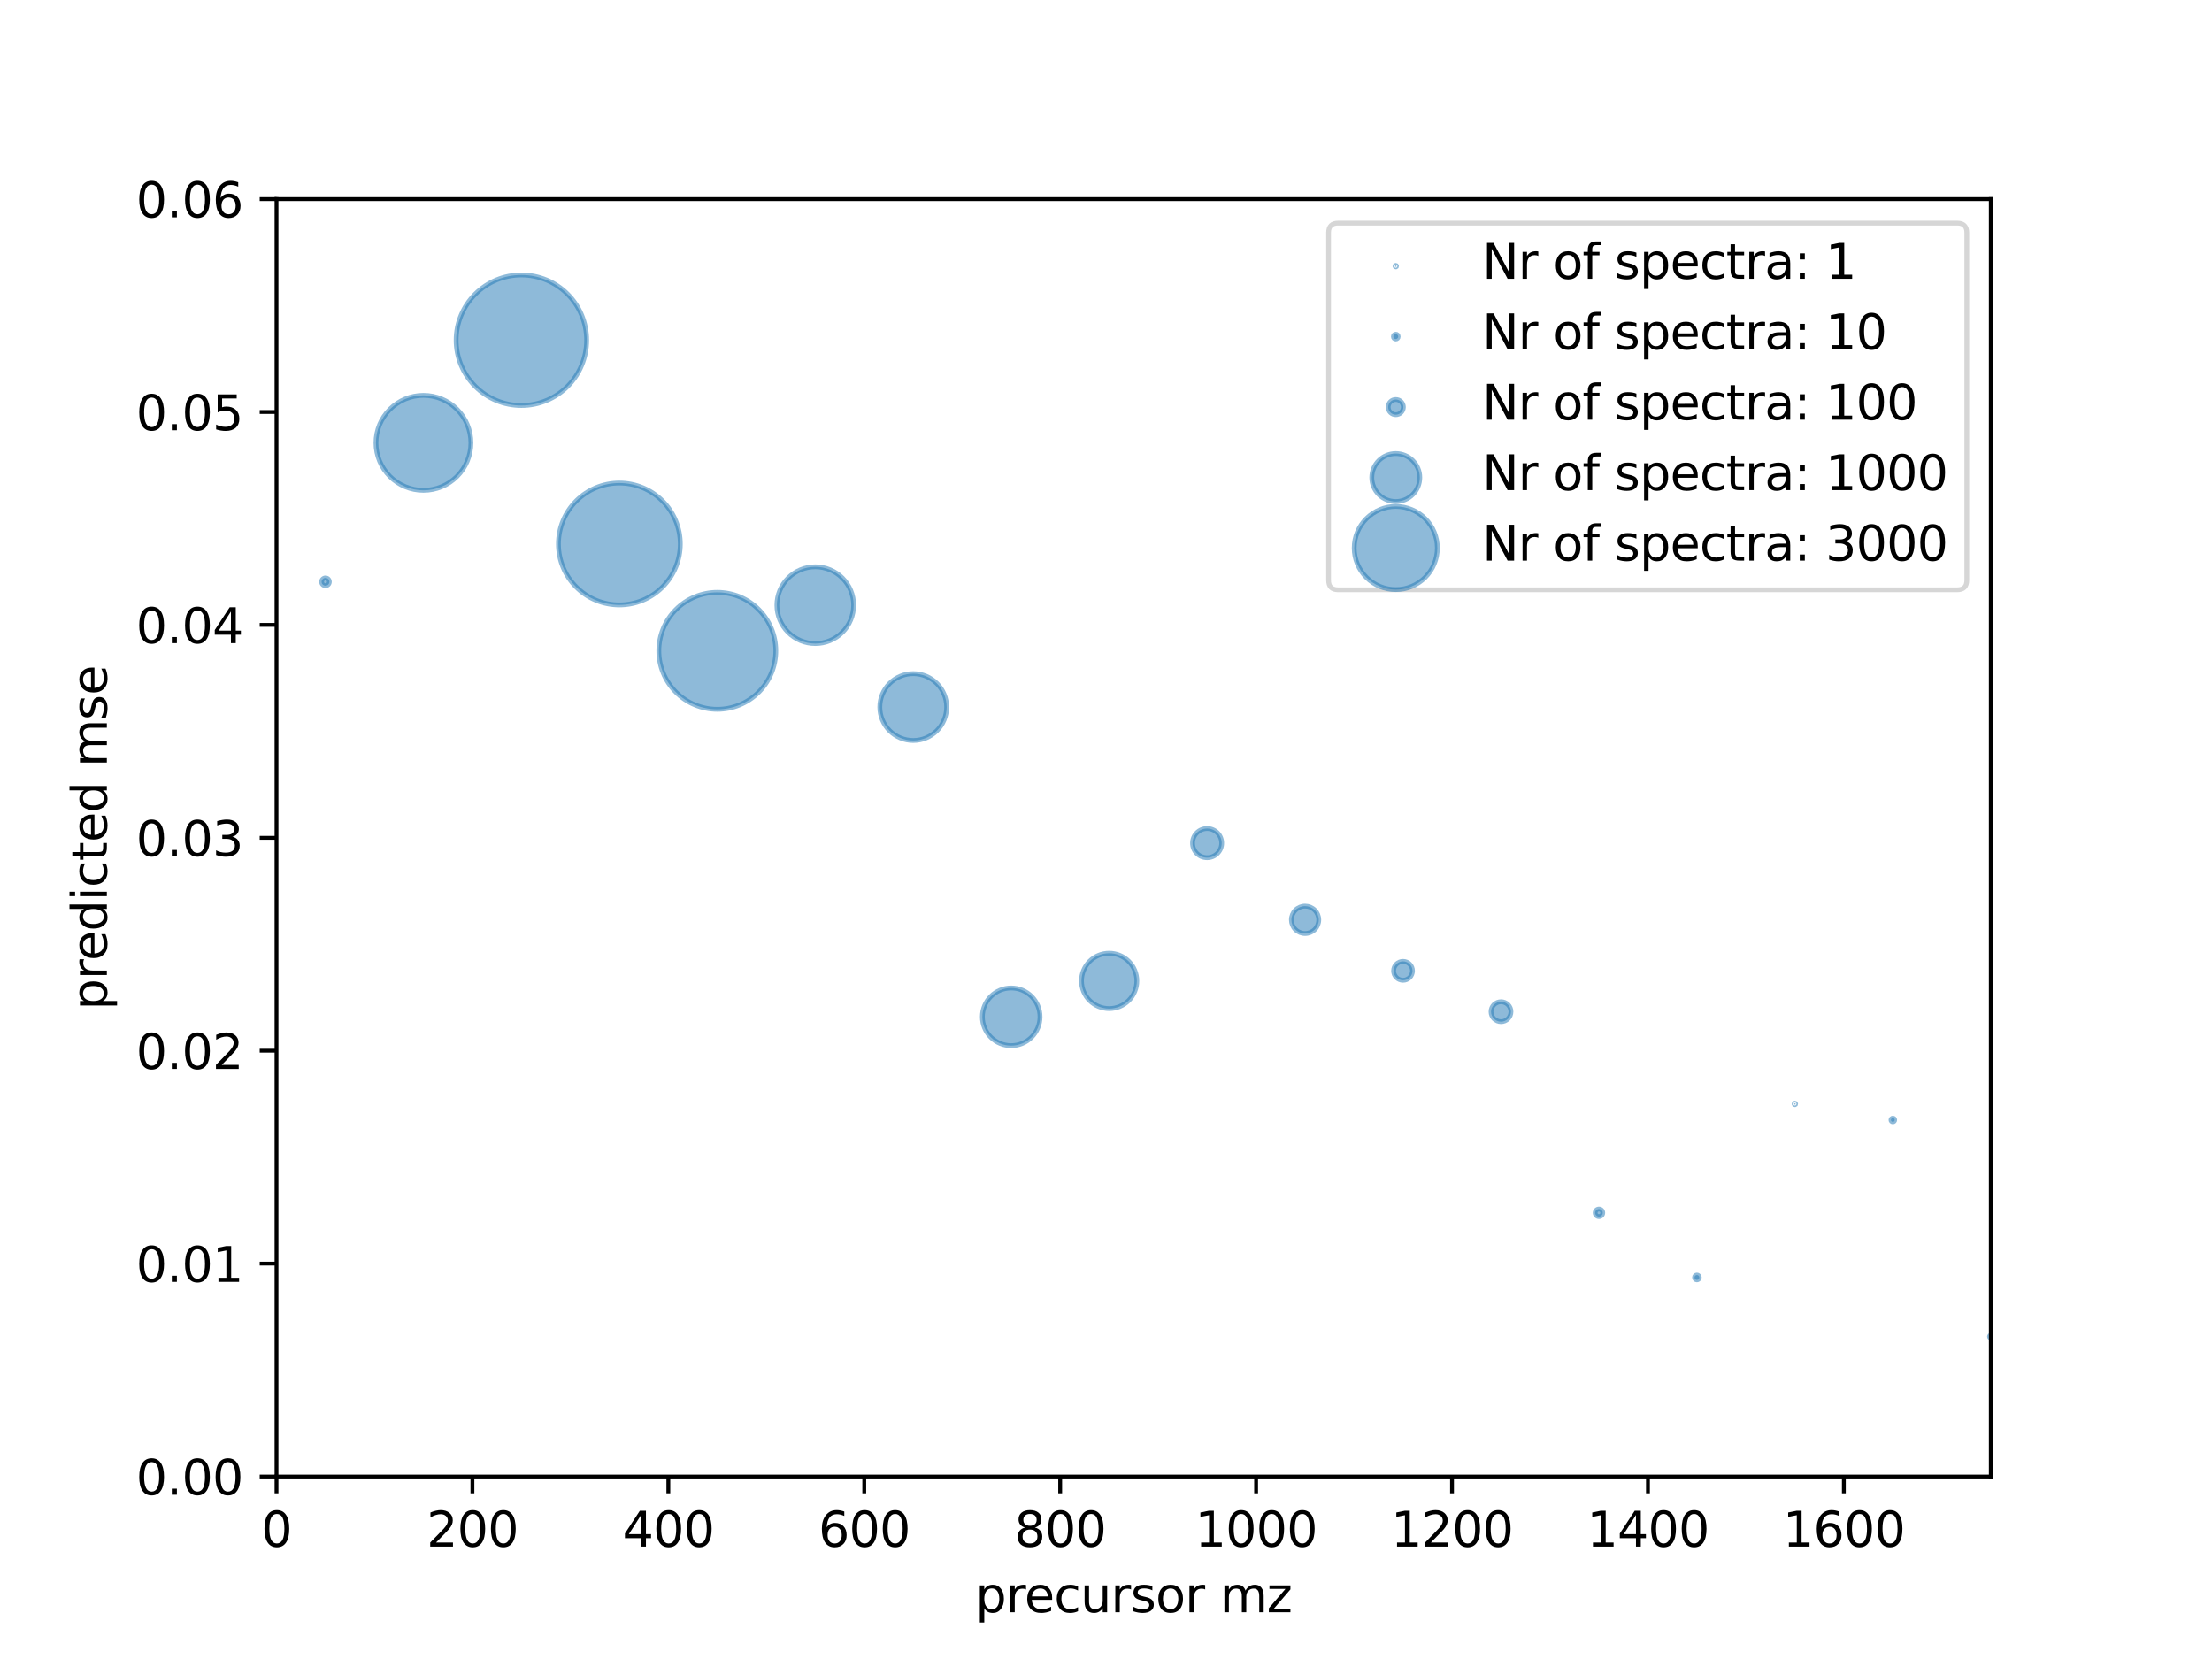<?xml version="1.0" encoding="utf-8" standalone="no"?>
<!DOCTYPE svg PUBLIC "-//W3C//DTD SVG 1.1//EN"
  "http://www.w3.org/Graphics/SVG/1.1/DTD/svg11.dtd">
<svg xmlns:xlink="http://www.w3.org/1999/xlink" width="460.8pt" height="345.6pt" viewBox="0 0 460.8 345.6" xmlns="http://www.w3.org/2000/svg" version="1.1">
 <defs>
  <style type="text/css">*{stroke-linejoin: round; stroke-linecap: butt}</style>
 </defs>
 <g id="figure_1">
  <g id="patch_1">
   <path d="M 0 345.6 
L 460.8 345.6 
L 460.8 0 
L 0 0 
z
" style="fill: #ffffff"/>
  </g>
  <g id="axes_1">
   <g id="patch_2">
    <path d="M 57.6 307.584 
L 414.72 307.584 
L 414.72 41.472 
L 57.6 41.472 
z
" style="fill: #ffffff"/>
   </g>
   <g id="PathCollection_1">
    <path d="M 67.803 122.006 
C 68.017 122.006 68.222 121.921 68.374 121.77 
C 68.525 121.619 68.61 121.413 68.61 121.2 
C 68.61 120.986 68.525 120.781 68.374 120.63 
C 68.222 120.478 68.017 120.393 67.803 120.393 
C 67.59 120.393 67.385 120.478 67.233 120.63 
C 67.082 120.781 66.997 120.986 66.997 121.2 
C 66.997 121.413 67.082 121.619 67.233 121.77 
C 67.385 121.921 67.59 122.006 67.803 122.006 
z
" clip-path="url(#p79772f459a)" style="fill: #1f77b4; fill-opacity: 0.5; stroke: #1f77b4; stroke-opacity: 0.5"/>
    <path d="M 88.21 102.143 
C 90.834 102.143 93.35 101.101 95.205 99.246 
C 97.06 97.391 98.102 94.875 98.102 92.251 
C 98.102 89.628 97.06 87.112 95.205 85.257 
C 93.35 83.402 90.834 82.359 88.21 82.359 
C 85.587 82.359 83.071 83.402 81.216 85.257 
C 79.361 87.112 78.318 89.628 78.318 92.251 
C 78.318 94.875 79.361 97.391 81.216 99.246 
C 83.071 101.101 85.587 102.143 88.21 102.143 
z
" clip-path="url(#p79772f459a)" style="fill: #1f77b4; fill-opacity: 0.5; stroke: #1f77b4; stroke-opacity: 0.5"/>
    <path d="M 108.617 84.469 
C 112.223 84.469 115.681 83.037 118.231 80.487 
C 120.781 77.937 122.213 74.479 122.213 70.873 
C 122.213 67.268 120.781 63.809 118.231 61.259 
C 115.681 58.71 112.223 57.277 108.617 57.277 
C 105.011 57.277 101.553 58.71 99.003 61.259 
C 96.454 63.809 95.021 67.268 95.021 70.873 
C 95.021 74.479 96.454 77.937 99.003 80.487 
C 101.553 83.037 105.011 84.469 108.617 84.469 
z
" clip-path="url(#p79772f459a)" style="fill: #1f77b4; fill-opacity: 0.5; stroke: #1f77b4; stroke-opacity: 0.5"/>
    <path d="M 129.024 126.014 
C 132.391 126.014 135.62 124.677 138 122.296 
C 140.381 119.916 141.718 116.686 141.718 113.32 
C 141.718 109.953 140.381 106.724 138 104.343 
C 135.62 101.963 132.391 100.625 129.024 100.625 
C 125.657 100.625 122.428 101.963 120.048 104.343 
C 117.667 106.724 116.33 109.953 116.33 113.32 
C 116.33 116.686 117.667 119.916 120.048 122.296 
C 122.428 124.677 125.657 126.014 129.024 126.014 
z
" clip-path="url(#p79772f459a)" style="fill: #1f77b4; fill-opacity: 0.5; stroke: #1f77b4; stroke-opacity: 0.5"/>
    <path d="M 149.431 147.764 
C 152.662 147.764 155.761 146.48 158.046 144.195 
C 160.331 141.91 161.615 138.811 161.615 135.58 
C 161.615 132.349 160.331 129.249 158.046 126.965 
C 155.761 124.68 152.662 123.396 149.431 123.396 
C 146.2 123.396 143.1 124.68 140.815 126.965 
C 138.531 129.249 137.247 132.349 137.247 135.58 
C 137.247 138.811 138.531 141.91 140.815 144.195 
C 143.1 146.48 146.2 147.764 149.431 147.764 
z
" clip-path="url(#p79772f459a)" style="fill: #1f77b4; fill-opacity: 0.5; stroke: #1f77b4; stroke-opacity: 0.5"/>
    <path d="M 169.838 134.061 
C 171.958 134.061 173.992 133.218 175.491 131.719 
C 176.991 130.219 177.833 128.186 177.833 126.065 
C 177.833 123.945 176.991 121.911 175.491 120.412 
C 173.992 118.912 171.958 118.07 169.838 118.07 
C 167.717 118.07 165.684 118.912 164.184 120.412 
C 162.685 121.911 161.842 123.945 161.842 126.065 
C 161.842 128.186 162.685 130.219 164.184 131.719 
C 165.684 133.218 167.717 134.061 169.838 134.061 
z
" clip-path="url(#p79772f459a)" style="fill: #1f77b4; fill-opacity: 0.5; stroke: #1f77b4; stroke-opacity: 0.5"/>
    <path d="M 190.245 154.26 
C 192.091 154.26 193.862 153.526 195.168 152.22 
C 196.473 150.915 197.207 149.144 197.207 147.297 
C 197.207 145.451 196.473 143.68 195.168 142.374 
C 193.862 141.068 192.091 140.335 190.245 140.335 
C 188.398 140.335 186.627 141.068 185.321 142.374 
C 184.016 143.68 183.282 145.451 183.282 147.297 
C 183.282 149.144 184.016 150.915 185.321 152.22 
C 186.627 153.526 188.398 154.26 190.245 154.26 
z
" clip-path="url(#p79772f459a)" style="fill: #1f77b4; fill-opacity: 0.5; stroke: #1f77b4; stroke-opacity: 0.5"/>
    <path d="M 210.651 217.827 
C 212.244 217.827 213.772 217.194 214.898 216.067 
C 216.025 214.941 216.658 213.413 216.658 211.82 
C 216.658 210.227 216.025 208.7 214.898 207.573 
C 213.772 206.447 212.244 205.814 210.651 205.814 
C 209.059 205.814 207.531 206.447 206.404 207.573 
C 205.278 208.7 204.645 210.227 204.645 211.82 
C 204.645 213.413 205.278 214.941 206.404 216.067 
C 207.531 217.194 209.059 217.827 210.651 217.827 
z
" clip-path="url(#p79772f459a)" style="fill: #1f77b4; fill-opacity: 0.5; stroke: #1f77b4; stroke-opacity: 0.5"/>
    <path d="M 231.058 210.109 
C 232.588 210.109 234.054 209.501 235.136 208.42 
C 236.217 207.339 236.825 205.872 236.825 204.343 
C 236.825 202.813 236.217 201.346 235.136 200.265 
C 234.054 199.184 232.588 198.576 231.058 198.576 
C 229.529 198.576 228.062 199.184 226.981 200.265 
C 225.9 201.346 225.292 202.813 225.292 204.343 
C 225.292 205.872 225.9 207.339 226.981 208.42 
C 228.062 209.501 229.529 210.109 231.058 210.109 
z
" clip-path="url(#p79772f459a)" style="fill: #1f77b4; fill-opacity: 0.5; stroke: #1f77b4; stroke-opacity: 0.5"/>
    <path d="M 251.465 178.671 
C 252.271 178.671 253.043 178.351 253.613 177.782 
C 254.182 177.212 254.502 176.44 254.502 175.634 
C 254.502 174.829 254.182 174.056 253.613 173.486 
C 253.043 172.917 252.271 172.597 251.465 172.597 
C 250.66 172.597 249.887 172.917 249.317 173.486 
C 248.748 174.056 248.428 174.829 248.428 175.634 
C 248.428 176.44 248.748 177.212 249.317 177.782 
C 249.887 178.351 250.66 178.671 251.465 178.671 
z
" clip-path="url(#p79772f459a)" style="fill: #1f77b4; fill-opacity: 0.5; stroke: #1f77b4; stroke-opacity: 0.5"/>
    <path d="M 271.872 194.465 
C 272.628 194.465 273.353 194.164 273.888 193.63 
C 274.422 193.095 274.722 192.37 274.722 191.614 
C 274.722 190.858 274.422 190.133 273.888 189.599 
C 273.353 189.064 272.628 188.764 271.872 188.764 
C 271.116 188.764 270.391 189.064 269.856 189.599 
C 269.322 190.133 269.022 190.858 269.022 191.614 
C 269.022 192.37 269.322 193.095 269.856 193.63 
C 270.391 194.164 271.116 194.465 271.872 194.465 
z
" clip-path="url(#p79772f459a)" style="fill: #1f77b4; fill-opacity: 0.5; stroke: #1f77b4; stroke-opacity: 0.5"/>
    <path d="M 292.279 204.207 
C 292.801 204.207 293.302 204 293.671 203.631 
C 294.04 203.262 294.247 202.761 294.247 202.239 
C 294.247 201.717 294.04 201.216 293.671 200.847 
C 293.302 200.478 292.801 200.27 292.279 200.27 
C 291.757 200.27 291.256 200.478 290.887 200.847 
C 290.518 201.216 290.31 201.717 290.31 202.239 
C 290.31 202.761 290.518 203.262 290.887 203.631 
C 291.256 204 291.757 204.207 292.279 204.207 
z
" clip-path="url(#p79772f459a)" style="fill: #1f77b4; fill-opacity: 0.5; stroke: #1f77b4; stroke-opacity: 0.5"/>
    <path d="M 312.686 212.828 
C 313.236 212.828 313.763 212.609 314.152 212.22 
C 314.541 211.831 314.759 211.304 314.759 210.754 
C 314.759 210.204 314.541 209.677 314.152 209.288 
C 313.763 208.899 313.236 208.68 312.686 208.68 
C 312.136 208.68 311.608 208.899 311.219 209.288 
C 310.831 209.677 310.612 210.204 310.612 210.754 
C 310.612 211.304 310.831 211.831 311.219 212.22 
C 311.608 212.609 312.136 212.828 312.686 212.828 
z
" clip-path="url(#p79772f459a)" style="fill: #1f77b4; fill-opacity: 0.5; stroke: #1f77b4; stroke-opacity: 0.5"/>
    <path d="M 333.093 253.442 
C 333.302 253.442 333.503 253.358 333.652 253.21 
C 333.8 253.062 333.883 252.861 333.883 252.651 
C 333.883 252.441 333.8 252.24 333.652 252.092 
C 333.503 251.944 333.302 251.861 333.093 251.861 
C 332.883 251.861 332.682 251.944 332.534 252.092 
C 332.385 252.24 332.302 252.441 332.302 252.651 
C 332.302 252.861 332.385 253.062 332.534 253.21 
C 332.682 253.358 332.883 253.442 333.093 253.442 
z
" clip-path="url(#p79772f459a)" style="fill: #1f77b4; fill-opacity: 0.5; stroke: #1f77b4; stroke-opacity: 0.5"/>
    <path d="M 353.499 266.615 
C 353.632 266.615 353.759 266.562 353.853 266.469 
C 353.947 266.375 353.999 266.248 353.999 266.115 
C 353.999 265.982 353.947 265.855 353.853 265.762 
C 353.759 265.668 353.632 265.615 353.499 265.615 
C 353.367 265.615 353.24 265.668 353.146 265.762 
C 353.052 265.855 352.999 265.982 352.999 266.115 
C 352.999 266.248 353.052 266.375 353.146 266.469 
C 353.24 266.562 353.367 266.615 353.499 266.615 
z
" clip-path="url(#p79772f459a)" style="fill: #1f77b4; fill-opacity: 0.5; stroke: #1f77b4; stroke-opacity: 0.5"/>
    <path d="M 373.906 230.13 
C 373.948 230.13 373.988 230.113 374.018 230.084 
C 374.048 230.054 374.064 230.014 374.064 229.972 
C 374.064 229.93 374.048 229.89 374.018 229.86 
C 373.988 229.83 373.948 229.814 373.906 229.814 
C 373.864 229.814 373.824 229.83 373.794 229.86 
C 373.765 229.89 373.748 229.93 373.748 229.972 
C 373.748 230.014 373.765 230.054 373.794 230.084 
C 373.824 230.113 373.864 230.13 373.906 230.13 
z
" clip-path="url(#p79772f459a)" style="fill: #1f77b4; fill-opacity: 0.5; stroke: #1f77b4; stroke-opacity: 0.5"/>
    <path d="M 394.313 233.697 
C 394.416 233.697 394.514 233.656 394.587 233.584 
C 394.66 233.511 394.7 233.413 394.7 233.31 
C 394.7 233.207 394.66 233.109 394.587 233.036 
C 394.514 232.963 394.416 232.923 394.313 232.923 
C 394.21 232.923 394.112 232.963 394.039 233.036 
C 393.967 233.109 393.926 233.207 393.926 233.31 
C 393.926 233.413 393.967 233.511 394.039 233.584 
C 394.112 233.656 394.21 233.697 394.313 233.697 
z
" clip-path="url(#p79772f459a)" style="fill: #1f77b4; fill-opacity: 0.5; stroke: #1f77b4; stroke-opacity: 0.5"/>
    <path d="M 414.72 278.723 
C 414.793 278.723 414.862 278.694 414.914 278.642 
C 414.965 278.591 414.994 278.521 414.994 278.449 
C 414.994 278.376 414.965 278.306 414.914 278.255 
C 414.862 278.204 414.793 278.175 414.72 278.175 
C 414.647 278.175 414.578 278.204 414.526 278.255 
C 414.475 278.306 414.446 278.376 414.446 278.449 
C 414.446 278.521 414.475 278.591 414.526 278.642 
C 414.578 278.694 414.647 278.723 414.72 278.723 
z
" clip-path="url(#p79772f459a)" style="fill: #1f77b4; fill-opacity: 0.5; stroke: #1f77b4; stroke-opacity: 0.5"/>
   </g>
   <g id="PathCollection_2"/>
   <g id="PathCollection_3"/>
   <g id="PathCollection_4"/>
   <g id="PathCollection_5"/>
   <g id="PathCollection_6"/>
   <g id="matplotlib.axis_1">
    <g id="xtick_1">
     <g id="line2d_1">
      <defs>
       <path id="m75b5e7a6b1" d="M 0 0 
L 0 3.5 
" style="stroke: #000000; stroke-width: 0.8"/>
      </defs>
      <g>
       <use xlink:href="#m75b5e7a6b1" x="57.6" y="307.584" style="stroke: #000000; stroke-width: 0.8"/>
      </g>
     </g>
     <g id="text_1">
      <!-- 0 -->
      <g transform="translate(54.419 322.182) scale(0.1 -0.1)">
       <defs>
        <path id="DejaVuSans-30" d="M 2034 4250 
Q 1547 4250 1301 3770 
Q 1056 3291 1056 2328 
Q 1056 1369 1301 889 
Q 1547 409 2034 409 
Q 2525 409 2770 889 
Q 3016 1369 3016 2328 
Q 3016 3291 2770 3770 
Q 2525 4250 2034 4250 
z
M 2034 4750 
Q 2819 4750 3233 4129 
Q 3647 3509 3647 2328 
Q 3647 1150 3233 529 
Q 2819 -91 2034 -91 
Q 1250 -91 836 529 
Q 422 1150 422 2328 
Q 422 3509 836 4129 
Q 1250 4750 2034 4750 
z
" transform="scale(0.016)"/>
       </defs>
       <use xlink:href="#DejaVuSans-30"/>
      </g>
     </g>
    </g>
    <g id="xtick_2">
     <g id="line2d_2">
      <g>
       <use xlink:href="#m75b5e7a6b1" x="98.414" y="307.584" style="stroke: #000000; stroke-width: 0.8"/>
      </g>
     </g>
     <g id="text_2">
      <!-- 200 -->
      <g transform="translate(88.87 322.182) scale(0.1 -0.1)">
       <defs>
        <path id="DejaVuSans-32" d="M 1228 531 
L 3431 531 
L 3431 0 
L 469 0 
L 469 531 
Q 828 903 1448 1529 
Q 2069 2156 2228 2338 
Q 2531 2678 2651 2914 
Q 2772 3150 2772 3378 
Q 2772 3750 2511 3984 
Q 2250 4219 1831 4219 
Q 1534 4219 1204 4116 
Q 875 4013 500 3803 
L 500 4441 
Q 881 4594 1212 4672 
Q 1544 4750 1819 4750 
Q 2544 4750 2975 4387 
Q 3406 4025 3406 3419 
Q 3406 3131 3298 2873 
Q 3191 2616 2906 2266 
Q 2828 2175 2409 1742 
Q 1991 1309 1228 531 
z
" transform="scale(0.016)"/>
       </defs>
       <use xlink:href="#DejaVuSans-32"/>
       <use xlink:href="#DejaVuSans-30" x="63.623"/>
       <use xlink:href="#DejaVuSans-30" x="127.246"/>
      </g>
     </g>
    </g>
    <g id="xtick_3">
     <g id="line2d_3">
      <g>
       <use xlink:href="#m75b5e7a6b1" x="139.227" y="307.584" style="stroke: #000000; stroke-width: 0.8"/>
      </g>
     </g>
     <g id="text_3">
      <!-- 400 -->
      <g transform="translate(129.684 322.182) scale(0.1 -0.1)">
       <defs>
        <path id="DejaVuSans-34" d="M 2419 4116 
L 825 1625 
L 2419 1625 
L 2419 4116 
z
M 2253 4666 
L 3047 4666 
L 3047 1625 
L 3713 1625 
L 3713 1100 
L 3047 1100 
L 3047 0 
L 2419 0 
L 2419 1100 
L 313 1100 
L 313 1709 
L 2253 4666 
z
" transform="scale(0.016)"/>
       </defs>
       <use xlink:href="#DejaVuSans-34"/>
       <use xlink:href="#DejaVuSans-30" x="63.623"/>
       <use xlink:href="#DejaVuSans-30" x="127.246"/>
      </g>
     </g>
    </g>
    <g id="xtick_4">
     <g id="line2d_4">
      <g>
       <use xlink:href="#m75b5e7a6b1" x="180.041" y="307.584" style="stroke: #000000; stroke-width: 0.8"/>
      </g>
     </g>
     <g id="text_4">
      <!-- 600 -->
      <g transform="translate(170.497 322.182) scale(0.1 -0.1)">
       <defs>
        <path id="DejaVuSans-36" d="M 2113 2584 
Q 1688 2584 1439 2293 
Q 1191 2003 1191 1497 
Q 1191 994 1439 701 
Q 1688 409 2113 409 
Q 2538 409 2786 701 
Q 3034 994 3034 1497 
Q 3034 2003 2786 2293 
Q 2538 2584 2113 2584 
z
M 3366 4563 
L 3366 3988 
Q 3128 4100 2886 4159 
Q 2644 4219 2406 4219 
Q 1781 4219 1451 3797 
Q 1122 3375 1075 2522 
Q 1259 2794 1537 2939 
Q 1816 3084 2150 3084 
Q 2853 3084 3261 2657 
Q 3669 2231 3669 1497 
Q 3669 778 3244 343 
Q 2819 -91 2113 -91 
Q 1303 -91 875 529 
Q 447 1150 447 2328 
Q 447 3434 972 4092 
Q 1497 4750 2381 4750 
Q 2619 4750 2861 4703 
Q 3103 4656 3366 4563 
z
" transform="scale(0.016)"/>
       </defs>
       <use xlink:href="#DejaVuSans-36"/>
       <use xlink:href="#DejaVuSans-30" x="63.623"/>
       <use xlink:href="#DejaVuSans-30" x="127.246"/>
      </g>
     </g>
    </g>
    <g id="xtick_5">
     <g id="line2d_5">
      <g>
       <use xlink:href="#m75b5e7a6b1" x="220.855" y="307.584" style="stroke: #000000; stroke-width: 0.8"/>
      </g>
     </g>
     <g id="text_5">
      <!-- 800 -->
      <g transform="translate(211.311 322.182) scale(0.1 -0.1)">
       <defs>
        <path id="DejaVuSans-38" d="M 2034 2216 
Q 1584 2216 1326 1975 
Q 1069 1734 1069 1313 
Q 1069 891 1326 650 
Q 1584 409 2034 409 
Q 2484 409 2743 651 
Q 3003 894 3003 1313 
Q 3003 1734 2745 1975 
Q 2488 2216 2034 2216 
z
M 1403 2484 
Q 997 2584 770 2862 
Q 544 3141 544 3541 
Q 544 4100 942 4425 
Q 1341 4750 2034 4750 
Q 2731 4750 3128 4425 
Q 3525 4100 3525 3541 
Q 3525 3141 3298 2862 
Q 3072 2584 2669 2484 
Q 3125 2378 3379 2068 
Q 3634 1759 3634 1313 
Q 3634 634 3220 271 
Q 2806 -91 2034 -91 
Q 1263 -91 848 271 
Q 434 634 434 1313 
Q 434 1759 690 2068 
Q 947 2378 1403 2484 
z
M 1172 3481 
Q 1172 3119 1398 2916 
Q 1625 2713 2034 2713 
Q 2441 2713 2670 2916 
Q 2900 3119 2900 3481 
Q 2900 3844 2670 4047 
Q 2441 4250 2034 4250 
Q 1625 4250 1398 4047 
Q 1172 3844 1172 3481 
z
" transform="scale(0.016)"/>
       </defs>
       <use xlink:href="#DejaVuSans-38"/>
       <use xlink:href="#DejaVuSans-30" x="63.623"/>
       <use xlink:href="#DejaVuSans-30" x="127.246"/>
      </g>
     </g>
    </g>
    <g id="xtick_6">
     <g id="line2d_6">
      <g>
       <use xlink:href="#m75b5e7a6b1" x="261.669" y="307.584" style="stroke: #000000; stroke-width: 0.8"/>
      </g>
     </g>
     <g id="text_6">
      <!-- 1000 -->
      <g transform="translate(248.944 322.182) scale(0.1 -0.1)">
       <defs>
        <path id="DejaVuSans-31" d="M 794 531 
L 1825 531 
L 1825 4091 
L 703 3866 
L 703 4441 
L 1819 4666 
L 2450 4666 
L 2450 531 
L 3481 531 
L 3481 0 
L 794 0 
L 794 531 
z
" transform="scale(0.016)"/>
       </defs>
       <use xlink:href="#DejaVuSans-31"/>
       <use xlink:href="#DejaVuSans-30" x="63.623"/>
       <use xlink:href="#DejaVuSans-30" x="127.246"/>
       <use xlink:href="#DejaVuSans-30" x="190.869"/>
      </g>
     </g>
    </g>
    <g id="xtick_7">
     <g id="line2d_7">
      <g>
       <use xlink:href="#m75b5e7a6b1" x="302.482" y="307.584" style="stroke: #000000; stroke-width: 0.8"/>
      </g>
     </g>
     <g id="text_7">
      <!-- 1200 -->
      <g transform="translate(289.757 322.182) scale(0.1 -0.1)">
       <use xlink:href="#DejaVuSans-31"/>
       <use xlink:href="#DejaVuSans-32" x="63.623"/>
       <use xlink:href="#DejaVuSans-30" x="127.246"/>
       <use xlink:href="#DejaVuSans-30" x="190.869"/>
      </g>
     </g>
    </g>
    <g id="xtick_8">
     <g id="line2d_8">
      <g>
       <use xlink:href="#m75b5e7a6b1" x="343.296" y="307.584" style="stroke: #000000; stroke-width: 0.8"/>
      </g>
     </g>
     <g id="text_8">
      <!-- 1400 -->
      <g transform="translate(330.571 322.182) scale(0.1 -0.1)">
       <use xlink:href="#DejaVuSans-31"/>
       <use xlink:href="#DejaVuSans-34" x="63.623"/>
       <use xlink:href="#DejaVuSans-30" x="127.246"/>
       <use xlink:href="#DejaVuSans-30" x="190.869"/>
      </g>
     </g>
    </g>
    <g id="xtick_9">
     <g id="line2d_9">
      <g>
       <use xlink:href="#m75b5e7a6b1" x="384.11" y="307.584" style="stroke: #000000; stroke-width: 0.8"/>
      </g>
     </g>
     <g id="text_9">
      <!-- 1600 -->
      <g transform="translate(371.385 322.182) scale(0.1 -0.1)">
       <use xlink:href="#DejaVuSans-31"/>
       <use xlink:href="#DejaVuSans-36" x="63.623"/>
       <use xlink:href="#DejaVuSans-30" x="127.246"/>
       <use xlink:href="#DejaVuSans-30" x="190.869"/>
      </g>
     </g>
    </g>
    <g id="text_10">
     <!-- precursor mz -->
     <g transform="translate(203.19 335.861) scale(0.1 -0.1)">
      <defs>
       <path id="DejaVuSans-70" d="M 1159 525 
L 1159 -1331 
L 581 -1331 
L 581 3500 
L 1159 3500 
L 1159 2969 
Q 1341 3281 1617 3432 
Q 1894 3584 2278 3584 
Q 2916 3584 3314 3078 
Q 3713 2572 3713 1747 
Q 3713 922 3314 415 
Q 2916 -91 2278 -91 
Q 1894 -91 1617 61 
Q 1341 213 1159 525 
z
M 3116 1747 
Q 3116 2381 2855 2742 
Q 2594 3103 2138 3103 
Q 1681 3103 1420 2742 
Q 1159 2381 1159 1747 
Q 1159 1113 1420 752 
Q 1681 391 2138 391 
Q 2594 391 2855 752 
Q 3116 1113 3116 1747 
z
" transform="scale(0.016)"/>
       <path id="DejaVuSans-72" d="M 2631 2963 
Q 2534 3019 2420 3045 
Q 2306 3072 2169 3072 
Q 1681 3072 1420 2755 
Q 1159 2438 1159 1844 
L 1159 0 
L 581 0 
L 581 3500 
L 1159 3500 
L 1159 2956 
Q 1341 3275 1631 3429 
Q 1922 3584 2338 3584 
Q 2397 3584 2469 3576 
Q 2541 3569 2628 3553 
L 2631 2963 
z
" transform="scale(0.016)"/>
       <path id="DejaVuSans-65" d="M 3597 1894 
L 3597 1613 
L 953 1613 
Q 991 1019 1311 708 
Q 1631 397 2203 397 
Q 2534 397 2845 478 
Q 3156 559 3463 722 
L 3463 178 
Q 3153 47 2828 -22 
Q 2503 -91 2169 -91 
Q 1331 -91 842 396 
Q 353 884 353 1716 
Q 353 2575 817 3079 
Q 1281 3584 2069 3584 
Q 2775 3584 3186 3129 
Q 3597 2675 3597 1894 
z
M 3022 2063 
Q 3016 2534 2758 2815 
Q 2500 3097 2075 3097 
Q 1594 3097 1305 2825 
Q 1016 2553 972 2059 
L 3022 2063 
z
" transform="scale(0.016)"/>
       <path id="DejaVuSans-63" d="M 3122 3366 
L 3122 2828 
Q 2878 2963 2633 3030 
Q 2388 3097 2138 3097 
Q 1578 3097 1268 2742 
Q 959 2388 959 1747 
Q 959 1106 1268 751 
Q 1578 397 2138 397 
Q 2388 397 2633 464 
Q 2878 531 3122 666 
L 3122 134 
Q 2881 22 2623 -34 
Q 2366 -91 2075 -91 
Q 1284 -91 818 406 
Q 353 903 353 1747 
Q 353 2603 823 3093 
Q 1294 3584 2113 3584 
Q 2378 3584 2631 3529 
Q 2884 3475 3122 3366 
z
" transform="scale(0.016)"/>
       <path id="DejaVuSans-75" d="M 544 1381 
L 544 3500 
L 1119 3500 
L 1119 1403 
Q 1119 906 1312 657 
Q 1506 409 1894 409 
Q 2359 409 2629 706 
Q 2900 1003 2900 1516 
L 2900 3500 
L 3475 3500 
L 3475 0 
L 2900 0 
L 2900 538 
Q 2691 219 2414 64 
Q 2138 -91 1772 -91 
Q 1169 -91 856 284 
Q 544 659 544 1381 
z
M 1991 3584 
L 1991 3584 
z
" transform="scale(0.016)"/>
       <path id="DejaVuSans-73" d="M 2834 3397 
L 2834 2853 
Q 2591 2978 2328 3040 
Q 2066 3103 1784 3103 
Q 1356 3103 1142 2972 
Q 928 2841 928 2578 
Q 928 2378 1081 2264 
Q 1234 2150 1697 2047 
L 1894 2003 
Q 2506 1872 2764 1633 
Q 3022 1394 3022 966 
Q 3022 478 2636 193 
Q 2250 -91 1575 -91 
Q 1294 -91 989 -36 
Q 684 19 347 128 
L 347 722 
Q 666 556 975 473 
Q 1284 391 1588 391 
Q 1994 391 2212 530 
Q 2431 669 2431 922 
Q 2431 1156 2273 1281 
Q 2116 1406 1581 1522 
L 1381 1569 
Q 847 1681 609 1914 
Q 372 2147 372 2553 
Q 372 3047 722 3315 
Q 1072 3584 1716 3584 
Q 2034 3584 2315 3537 
Q 2597 3491 2834 3397 
z
" transform="scale(0.016)"/>
       <path id="DejaVuSans-6f" d="M 1959 3097 
Q 1497 3097 1228 2736 
Q 959 2375 959 1747 
Q 959 1119 1226 758 
Q 1494 397 1959 397 
Q 2419 397 2687 759 
Q 2956 1122 2956 1747 
Q 2956 2369 2687 2733 
Q 2419 3097 1959 3097 
z
M 1959 3584 
Q 2709 3584 3137 3096 
Q 3566 2609 3566 1747 
Q 3566 888 3137 398 
Q 2709 -91 1959 -91 
Q 1206 -91 779 398 
Q 353 888 353 1747 
Q 353 2609 779 3096 
Q 1206 3584 1959 3584 
z
" transform="scale(0.016)"/>
       <path id="DejaVuSans-20" transform="scale(0.016)"/>
       <path id="DejaVuSans-6d" d="M 3328 2828 
Q 3544 3216 3844 3400 
Q 4144 3584 4550 3584 
Q 5097 3584 5394 3201 
Q 5691 2819 5691 2113 
L 5691 0 
L 5113 0 
L 5113 2094 
Q 5113 2597 4934 2840 
Q 4756 3084 4391 3084 
Q 3944 3084 3684 2787 
Q 3425 2491 3425 1978 
L 3425 0 
L 2847 0 
L 2847 2094 
Q 2847 2600 2669 2842 
Q 2491 3084 2119 3084 
Q 1678 3084 1418 2786 
Q 1159 2488 1159 1978 
L 1159 0 
L 581 0 
L 581 3500 
L 1159 3500 
L 1159 2956 
Q 1356 3278 1631 3431 
Q 1906 3584 2284 3584 
Q 2666 3584 2933 3390 
Q 3200 3197 3328 2828 
z
" transform="scale(0.016)"/>
       <path id="DejaVuSans-7a" d="M 353 3500 
L 3084 3500 
L 3084 2975 
L 922 459 
L 3084 459 
L 3084 0 
L 275 0 
L 275 525 
L 2438 3041 
L 353 3041 
L 353 3500 
z
" transform="scale(0.016)"/>
      </defs>
      <use xlink:href="#DejaVuSans-70"/>
      <use xlink:href="#DejaVuSans-72" x="63.477"/>
      <use xlink:href="#DejaVuSans-65" x="102.34"/>
      <use xlink:href="#DejaVuSans-63" x="163.863"/>
      <use xlink:href="#DejaVuSans-75" x="218.844"/>
      <use xlink:href="#DejaVuSans-72" x="282.223"/>
      <use xlink:href="#DejaVuSans-73" x="323.336"/>
      <use xlink:href="#DejaVuSans-6f" x="375.436"/>
      <use xlink:href="#DejaVuSans-72" x="436.617"/>
      <use xlink:href="#DejaVuSans-20" x="477.73"/>
      <use xlink:href="#DejaVuSans-6d" x="509.518"/>
      <use xlink:href="#DejaVuSans-7a" x="606.93"/>
     </g>
    </g>
   </g>
   <g id="matplotlib.axis_2">
    <g id="ytick_1">
     <g id="line2d_10">
      <defs>
       <path id="m1c60e89bc8" d="M 0 0 
L -3.5 0 
" style="stroke: #000000; stroke-width: 0.8"/>
      </defs>
      <g>
       <use xlink:href="#m1c60e89bc8" x="57.6" y="307.584" style="stroke: #000000; stroke-width: 0.8"/>
      </g>
     </g>
     <g id="text_11">
      <!-- 0.00 -->
      <g transform="translate(28.334 311.383) scale(0.1 -0.1)">
       <defs>
        <path id="DejaVuSans-2e" d="M 684 794 
L 1344 794 
L 1344 0 
L 684 0 
L 684 794 
z
" transform="scale(0.016)"/>
       </defs>
       <use xlink:href="#DejaVuSans-30"/>
       <use xlink:href="#DejaVuSans-2e" x="63.623"/>
       <use xlink:href="#DejaVuSans-30" x="95.41"/>
       <use xlink:href="#DejaVuSans-30" x="159.033"/>
      </g>
     </g>
    </g>
    <g id="ytick_2">
     <g id="line2d_11">
      <g>
       <use xlink:href="#m1c60e89bc8" x="57.6" y="263.232" style="stroke: #000000; stroke-width: 0.8"/>
      </g>
     </g>
     <g id="text_12">
      <!-- 0.01 -->
      <g transform="translate(28.334 267.031) scale(0.1 -0.1)">
       <use xlink:href="#DejaVuSans-30"/>
       <use xlink:href="#DejaVuSans-2e" x="63.623"/>
       <use xlink:href="#DejaVuSans-30" x="95.41"/>
       <use xlink:href="#DejaVuSans-31" x="159.033"/>
      </g>
     </g>
    </g>
    <g id="ytick_3">
     <g id="line2d_12">
      <g>
       <use xlink:href="#m1c60e89bc8" x="57.6" y="218.88" style="stroke: #000000; stroke-width: 0.8"/>
      </g>
     </g>
     <g id="text_13">
      <!-- 0.02 -->
      <g transform="translate(28.334 222.679) scale(0.1 -0.1)">
       <use xlink:href="#DejaVuSans-30"/>
       <use xlink:href="#DejaVuSans-2e" x="63.623"/>
       <use xlink:href="#DejaVuSans-30" x="95.41"/>
       <use xlink:href="#DejaVuSans-32" x="159.033"/>
      </g>
     </g>
    </g>
    <g id="ytick_4">
     <g id="line2d_13">
      <g>
       <use xlink:href="#m1c60e89bc8" x="57.6" y="174.528" style="stroke: #000000; stroke-width: 0.8"/>
      </g>
     </g>
     <g id="text_14">
      <!-- 0.03 -->
      <g transform="translate(28.334 178.327) scale(0.1 -0.1)">
       <defs>
        <path id="DejaVuSans-33" d="M 2597 2516 
Q 3050 2419 3304 2112 
Q 3559 1806 3559 1356 
Q 3559 666 3084 287 
Q 2609 -91 1734 -91 
Q 1441 -91 1130 -33 
Q 819 25 488 141 
L 488 750 
Q 750 597 1062 519 
Q 1375 441 1716 441 
Q 2309 441 2620 675 
Q 2931 909 2931 1356 
Q 2931 1769 2642 2001 
Q 2353 2234 1838 2234 
L 1294 2234 
L 1294 2753 
L 1863 2753 
Q 2328 2753 2575 2939 
Q 2822 3125 2822 3475 
Q 2822 3834 2567 4026 
Q 2313 4219 1838 4219 
Q 1578 4219 1281 4162 
Q 984 4106 628 3988 
L 628 4550 
Q 988 4650 1302 4700 
Q 1616 4750 1894 4750 
Q 2613 4750 3031 4423 
Q 3450 4097 3450 3541 
Q 3450 3153 3228 2886 
Q 3006 2619 2597 2516 
z
" transform="scale(0.016)"/>
       </defs>
       <use xlink:href="#DejaVuSans-30"/>
       <use xlink:href="#DejaVuSans-2e" x="63.623"/>
       <use xlink:href="#DejaVuSans-30" x="95.41"/>
       <use xlink:href="#DejaVuSans-33" x="159.033"/>
      </g>
     </g>
    </g>
    <g id="ytick_5">
     <g id="line2d_14">
      <g>
       <use xlink:href="#m1c60e89bc8" x="57.6" y="130.176" style="stroke: #000000; stroke-width: 0.8"/>
      </g>
     </g>
     <g id="text_15">
      <!-- 0.04 -->
      <g transform="translate(28.334 133.975) scale(0.1 -0.1)">
       <use xlink:href="#DejaVuSans-30"/>
       <use xlink:href="#DejaVuSans-2e" x="63.623"/>
       <use xlink:href="#DejaVuSans-30" x="95.41"/>
       <use xlink:href="#DejaVuSans-34" x="159.033"/>
      </g>
     </g>
    </g>
    <g id="ytick_6">
     <g id="line2d_15">
      <g>
       <use xlink:href="#m1c60e89bc8" x="57.6" y="85.824" style="stroke: #000000; stroke-width: 0.8"/>
      </g>
     </g>
     <g id="text_16">
      <!-- 0.05 -->
      <g transform="translate(28.334 89.623) scale(0.1 -0.1)">
       <defs>
        <path id="DejaVuSans-35" d="M 691 4666 
L 3169 4666 
L 3169 4134 
L 1269 4134 
L 1269 2991 
Q 1406 3038 1543 3061 
Q 1681 3084 1819 3084 
Q 2600 3084 3056 2656 
Q 3513 2228 3513 1497 
Q 3513 744 3044 326 
Q 2575 -91 1722 -91 
Q 1428 -91 1123 -41 
Q 819 9 494 109 
L 494 744 
Q 775 591 1075 516 
Q 1375 441 1709 441 
Q 2250 441 2565 725 
Q 2881 1009 2881 1497 
Q 2881 1984 2565 2268 
Q 2250 2553 1709 2553 
Q 1456 2553 1204 2497 
Q 953 2441 691 2322 
L 691 4666 
z
" transform="scale(0.016)"/>
       </defs>
       <use xlink:href="#DejaVuSans-30"/>
       <use xlink:href="#DejaVuSans-2e" x="63.623"/>
       <use xlink:href="#DejaVuSans-30" x="95.41"/>
       <use xlink:href="#DejaVuSans-35" x="159.033"/>
      </g>
     </g>
    </g>
    <g id="ytick_7">
     <g id="line2d_16">
      <g>
       <use xlink:href="#m1c60e89bc8" x="57.6" y="41.472" style="stroke: #000000; stroke-width: 0.8"/>
      </g>
     </g>
     <g id="text_17">
      <!-- 0.06 -->
      <g transform="translate(28.334 45.271) scale(0.1 -0.1)">
       <use xlink:href="#DejaVuSans-30"/>
       <use xlink:href="#DejaVuSans-2e" x="63.623"/>
       <use xlink:href="#DejaVuSans-30" x="95.41"/>
       <use xlink:href="#DejaVuSans-36" x="159.033"/>
      </g>
     </g>
    </g>
    <g id="text_18">
     <!-- predicted mse -->
     <g transform="translate(22.255 210.386) rotate(-90) scale(0.1 -0.1)">
      <defs>
       <path id="DejaVuSans-64" d="M 2906 2969 
L 2906 4863 
L 3481 4863 
L 3481 0 
L 2906 0 
L 2906 525 
Q 2725 213 2448 61 
Q 2172 -91 1784 -91 
Q 1150 -91 751 415 
Q 353 922 353 1747 
Q 353 2572 751 3078 
Q 1150 3584 1784 3584 
Q 2172 3584 2448 3432 
Q 2725 3281 2906 2969 
z
M 947 1747 
Q 947 1113 1208 752 
Q 1469 391 1925 391 
Q 2381 391 2643 752 
Q 2906 1113 2906 1747 
Q 2906 2381 2643 2742 
Q 2381 3103 1925 3103 
Q 1469 3103 1208 2742 
Q 947 2381 947 1747 
z
" transform="scale(0.016)"/>
       <path id="DejaVuSans-69" d="M 603 3500 
L 1178 3500 
L 1178 0 
L 603 0 
L 603 3500 
z
M 603 4863 
L 1178 4863 
L 1178 4134 
L 603 4134 
L 603 4863 
z
" transform="scale(0.016)"/>
       <path id="DejaVuSans-74" d="M 1172 4494 
L 1172 3500 
L 2356 3500 
L 2356 3053 
L 1172 3053 
L 1172 1153 
Q 1172 725 1289 603 
Q 1406 481 1766 481 
L 2356 481 
L 2356 0 
L 1766 0 
Q 1100 0 847 248 
Q 594 497 594 1153 
L 594 3053 
L 172 3053 
L 172 3500 
L 594 3500 
L 594 4494 
L 1172 4494 
z
" transform="scale(0.016)"/>
      </defs>
      <use xlink:href="#DejaVuSans-70"/>
      <use xlink:href="#DejaVuSans-72" x="63.477"/>
      <use xlink:href="#DejaVuSans-65" x="102.34"/>
      <use xlink:href="#DejaVuSans-64" x="163.863"/>
      <use xlink:href="#DejaVuSans-69" x="227.34"/>
      <use xlink:href="#DejaVuSans-63" x="255.123"/>
      <use xlink:href="#DejaVuSans-74" x="310.104"/>
      <use xlink:href="#DejaVuSans-65" x="349.312"/>
      <use xlink:href="#DejaVuSans-64" x="410.836"/>
      <use xlink:href="#DejaVuSans-20" x="474.312"/>
      <use xlink:href="#DejaVuSans-6d" x="506.1"/>
      <use xlink:href="#DejaVuSans-73" x="603.512"/>
      <use xlink:href="#DejaVuSans-65" x="655.611"/>
     </g>
    </g>
   </g>
   <g id="patch_3">
    <path d="M 57.6 307.584 
L 57.6 41.472 
" style="fill: none; stroke: #000000; stroke-width: 0.8; stroke-linejoin: miter; stroke-linecap: square"/>
   </g>
   <g id="patch_4">
    <path d="M 414.72 307.584 
L 414.72 41.472 
" style="fill: none; stroke: #000000; stroke-width: 0.8; stroke-linejoin: miter; stroke-linecap: square"/>
   </g>
   <g id="patch_5">
    <path d="M 57.6 307.584 
L 414.72 307.584 
" style="fill: none; stroke: #000000; stroke-width: 0.8; stroke-linejoin: miter; stroke-linecap: square"/>
   </g>
   <g id="patch_6">
    <path d="M 57.6 41.472 
L 414.72 41.472 
" style="fill: none; stroke: #000000; stroke-width: 0.8; stroke-linejoin: miter; stroke-linecap: square"/>
   </g>
   <g id="legend_1">
    <g id="patch_7">
     <path d="M 278.767 122.863 
L 407.72 122.863 
Q 409.72 122.863 409.72 120.863 
L 409.72 48.472 
Q 409.72 46.472 407.72 46.472 
L 278.767 46.472 
Q 276.767 46.472 276.767 48.472 
L 276.767 120.863 
Q 276.767 122.863 278.767 122.863 
z
" style="fill: #ffffff; opacity: 0.8; stroke: #cccccc; stroke-linejoin: miter"/>
    </g>
    <g id="PathCollection_7">
     <defs>
      <path id="mc01de273eb" d="M 0 0.158 
C 0.042 0.158 0.082 0.141 0.112 0.112 
C 0.141 0.082 0.158 0.042 0.158 0 
C 0.158 -0.042 0.141 -0.082 0.112 -0.112 
C 0.082 -0.141 0.042 -0.158 0 -0.158 
C -0.042 -0.158 -0.082 -0.141 -0.112 -0.112 
C -0.141 -0.082 -0.158 -0.042 -0.158 0 
C -0.158 0.042 -0.141 0.082 -0.112 0.112 
C -0.082 0.141 -0.042 0.158 0 0.158 
z
" style="stroke: #1f77b4; stroke-opacity: 0.5"/>
     </defs>
     <g>
      <use xlink:href="#mc01de273eb" x="290.767" y="55.445" style="fill: #1f77b4; fill-opacity: 0.5; stroke: #1f77b4; stroke-opacity: 0.5"/>
     </g>
    </g>
    <g id="text_19">
     <!-- Nr of spectra: 1 -->
     <g transform="translate(308.767 58.07) scale(0.1 -0.1)">
      <defs>
       <path id="DejaVuSans-4e" d="M 628 4666 
L 1478 4666 
L 3547 763 
L 3547 4666 
L 4159 4666 
L 4159 0 
L 3309 0 
L 1241 3903 
L 1241 0 
L 628 0 
L 628 4666 
z
" transform="scale(0.016)"/>
       <path id="DejaVuSans-66" d="M 2375 4863 
L 2375 4384 
L 1825 4384 
Q 1516 4384 1395 4259 
Q 1275 4134 1275 3809 
L 1275 3500 
L 2222 3500 
L 2222 3053 
L 1275 3053 
L 1275 0 
L 697 0 
L 697 3053 
L 147 3053 
L 147 3500 
L 697 3500 
L 697 3744 
Q 697 4328 969 4595 
Q 1241 4863 1831 4863 
L 2375 4863 
z
" transform="scale(0.016)"/>
       <path id="DejaVuSans-61" d="M 2194 1759 
Q 1497 1759 1228 1600 
Q 959 1441 959 1056 
Q 959 750 1161 570 
Q 1363 391 1709 391 
Q 2188 391 2477 730 
Q 2766 1069 2766 1631 
L 2766 1759 
L 2194 1759 
z
M 3341 1997 
L 3341 0 
L 2766 0 
L 2766 531 
Q 2569 213 2275 61 
Q 1981 -91 1556 -91 
Q 1019 -91 701 211 
Q 384 513 384 1019 
Q 384 1609 779 1909 
Q 1175 2209 1959 2209 
L 2766 2209 
L 2766 2266 
Q 2766 2663 2505 2880 
Q 2244 3097 1772 3097 
Q 1472 3097 1187 3025 
Q 903 2953 641 2809 
L 641 3341 
Q 956 3463 1253 3523 
Q 1550 3584 1831 3584 
Q 2591 3584 2966 3190 
Q 3341 2797 3341 1997 
z
" transform="scale(0.016)"/>
       <path id="DejaVuSans-3a" d="M 750 794 
L 1409 794 
L 1409 0 
L 750 0 
L 750 794 
z
M 750 3309 
L 1409 3309 
L 1409 2516 
L 750 2516 
L 750 3309 
z
" transform="scale(0.016)"/>
      </defs>
      <use xlink:href="#DejaVuSans-4e"/>
      <use xlink:href="#DejaVuSans-72" x="74.805"/>
      <use xlink:href="#DejaVuSans-20" x="115.918"/>
      <use xlink:href="#DejaVuSans-6f" x="147.705"/>
      <use xlink:href="#DejaVuSans-66" x="208.887"/>
      <use xlink:href="#DejaVuSans-20" x="244.092"/>
      <use xlink:href="#DejaVuSans-73" x="275.879"/>
      <use xlink:href="#DejaVuSans-70" x="327.979"/>
      <use xlink:href="#DejaVuSans-65" x="391.455"/>
      <use xlink:href="#DejaVuSans-63" x="452.979"/>
      <use xlink:href="#DejaVuSans-74" x="507.959"/>
      <use xlink:href="#DejaVuSans-72" x="547.168"/>
      <use xlink:href="#DejaVuSans-61" x="588.281"/>
      <use xlink:href="#DejaVuSans-3a" x="649.561"/>
      <use xlink:href="#DejaVuSans-20" x="683.252"/>
      <use xlink:href="#DejaVuSans-31" x="715.039"/>
     </g>
    </g>
    <g id="PathCollection_8">
     <defs>
      <path id="mdddc7a6764" d="M 0 0.5 
C 0.133 0.5 0.26 0.447 0.354 0.354 
C 0.447 0.26 0.5 0.133 0.5 0 
C 0.5 -0.133 0.447 -0.26 0.354 -0.354 
C 0.26 -0.447 0.133 -0.5 0 -0.5 
C -0.133 -0.5 -0.26 -0.447 -0.354 -0.354 
C -0.447 -0.26 -0.5 -0.133 -0.5 0 
C -0.5 0.133 -0.447 0.26 -0.354 0.354 
C -0.26 0.447 -0.133 0.5 0 0.5 
z
" style="stroke: #1f77b4; stroke-opacity: 0.5"/>
     </defs>
     <g>
      <use xlink:href="#mdddc7a6764" x="290.767" y="70.124" style="fill: #1f77b4; fill-opacity: 0.5; stroke: #1f77b4; stroke-opacity: 0.5"/>
     </g>
    </g>
    <g id="text_20">
     <!-- Nr of spectra: 10 -->
     <g transform="translate(308.767 72.749) scale(0.1 -0.1)">
      <use xlink:href="#DejaVuSans-4e"/>
      <use xlink:href="#DejaVuSans-72" x="74.805"/>
      <use xlink:href="#DejaVuSans-20" x="115.918"/>
      <use xlink:href="#DejaVuSans-6f" x="147.705"/>
      <use xlink:href="#DejaVuSans-66" x="208.887"/>
      <use xlink:href="#DejaVuSans-20" x="244.092"/>
      <use xlink:href="#DejaVuSans-73" x="275.879"/>
      <use xlink:href="#DejaVuSans-70" x="327.979"/>
      <use xlink:href="#DejaVuSans-65" x="391.455"/>
      <use xlink:href="#DejaVuSans-63" x="452.979"/>
      <use xlink:href="#DejaVuSans-74" x="507.959"/>
      <use xlink:href="#DejaVuSans-72" x="547.168"/>
      <use xlink:href="#DejaVuSans-61" x="588.281"/>
      <use xlink:href="#DejaVuSans-3a" x="649.561"/>
      <use xlink:href="#DejaVuSans-20" x="683.252"/>
      <use xlink:href="#DejaVuSans-31" x="715.039"/>
      <use xlink:href="#DejaVuSans-30" x="778.662"/>
     </g>
    </g>
    <g id="PathCollection_9">
     <defs>
      <path id="ma6a8c32b55" d="M 0 1.581 
C 0.419 1.581 0.822 1.415 1.118 1.118 
C 1.415 0.822 1.581 0.419 1.581 0 
C 1.581 -0.419 1.415 -0.822 1.118 -1.118 
C 0.822 -1.415 0.419 -1.581 0 -1.581 
C -0.419 -1.581 -0.822 -1.415 -1.118 -1.118 
C -1.415 -0.822 -1.581 -0.419 -1.581 0 
C -1.581 0.419 -1.415 0.822 -1.118 1.118 
C -0.822 1.415 -0.419 1.581 0 1.581 
z
" style="stroke: #1f77b4; stroke-opacity: 0.5"/>
     </defs>
     <g>
      <use xlink:href="#ma6a8c32b55" x="290.767" y="84.802" style="fill: #1f77b4; fill-opacity: 0.5; stroke: #1f77b4; stroke-opacity: 0.5"/>
     </g>
    </g>
    <g id="text_21">
     <!-- Nr of spectra: 100 -->
     <g transform="translate(308.767 87.427) scale(0.1 -0.1)">
      <use xlink:href="#DejaVuSans-4e"/>
      <use xlink:href="#DejaVuSans-72" x="74.805"/>
      <use xlink:href="#DejaVuSans-20" x="115.918"/>
      <use xlink:href="#DejaVuSans-6f" x="147.705"/>
      <use xlink:href="#DejaVuSans-66" x="208.887"/>
      <use xlink:href="#DejaVuSans-20" x="244.092"/>
      <use xlink:href="#DejaVuSans-73" x="275.879"/>
      <use xlink:href="#DejaVuSans-70" x="327.979"/>
      <use xlink:href="#DejaVuSans-65" x="391.455"/>
      <use xlink:href="#DejaVuSans-63" x="452.979"/>
      <use xlink:href="#DejaVuSans-74" x="507.959"/>
      <use xlink:href="#DejaVuSans-72" x="547.168"/>
      <use xlink:href="#DejaVuSans-61" x="588.281"/>
      <use xlink:href="#DejaVuSans-3a" x="649.561"/>
      <use xlink:href="#DejaVuSans-20" x="683.252"/>
      <use xlink:href="#DejaVuSans-31" x="715.039"/>
      <use xlink:href="#DejaVuSans-30" x="778.662"/>
      <use xlink:href="#DejaVuSans-30" x="842.285"/>
     </g>
    </g>
    <g id="PathCollection_10">
     <defs>
      <path id="mf3a260b41b" d="M 0 5 
C 1.326 5 2.598 4.473 3.536 3.536 
C 4.473 2.598 5 1.326 5 0 
C 5 -1.326 4.473 -2.598 3.536 -3.536 
C 2.598 -4.473 1.326 -5 0 -5 
C -1.326 -5 -2.598 -4.473 -3.536 -3.536 
C -4.473 -2.598 -5 -1.326 -5 0 
C -5 1.326 -4.473 2.598 -3.536 3.536 
C -2.598 4.473 -1.326 5 0 5 
z
" style="stroke: #1f77b4; stroke-opacity: 0.5"/>
     </defs>
     <g>
      <use xlink:href="#mf3a260b41b" x="290.767" y="99.48" style="fill: #1f77b4; fill-opacity: 0.5; stroke: #1f77b4; stroke-opacity: 0.5"/>
     </g>
    </g>
    <g id="text_22">
     <!-- Nr of spectra: 1000 -->
     <g transform="translate(308.767 102.105) scale(0.1 -0.1)">
      <use xlink:href="#DejaVuSans-4e"/>
      <use xlink:href="#DejaVuSans-72" x="74.805"/>
      <use xlink:href="#DejaVuSans-20" x="115.918"/>
      <use xlink:href="#DejaVuSans-6f" x="147.705"/>
      <use xlink:href="#DejaVuSans-66" x="208.887"/>
      <use xlink:href="#DejaVuSans-20" x="244.092"/>
      <use xlink:href="#DejaVuSans-73" x="275.879"/>
      <use xlink:href="#DejaVuSans-70" x="327.979"/>
      <use xlink:href="#DejaVuSans-65" x="391.455"/>
      <use xlink:href="#DejaVuSans-63" x="452.979"/>
      <use xlink:href="#DejaVuSans-74" x="507.959"/>
      <use xlink:href="#DejaVuSans-72" x="547.168"/>
      <use xlink:href="#DejaVuSans-61" x="588.281"/>
      <use xlink:href="#DejaVuSans-3a" x="649.561"/>
      <use xlink:href="#DejaVuSans-20" x="683.252"/>
      <use xlink:href="#DejaVuSans-31" x="715.039"/>
      <use xlink:href="#DejaVuSans-30" x="778.662"/>
      <use xlink:href="#DejaVuSans-30" x="842.285"/>
      <use xlink:href="#DejaVuSans-30" x="905.908"/>
     </g>
    </g>
    <g id="PathCollection_11">
     <defs>
      <path id="m9edb7d6c01" d="M 0 8.66 
C 2.297 8.66 4.5 7.748 6.124 6.124 
C 7.748 4.5 8.66 2.297 8.66 0 
C 8.66 -2.297 7.748 -4.5 6.124 -6.124 
C 4.5 -7.748 2.297 -8.66 0 -8.66 
C -2.297 -8.66 -4.5 -7.748 -6.124 -6.124 
C -7.748 -4.5 -8.66 -2.297 -8.66 0 
C -8.66 2.297 -7.748 4.5 -6.124 6.124 
C -4.5 7.748 -2.297 8.66 0 8.66 
z
" style="stroke: #1f77b4; stroke-opacity: 0.5"/>
     </defs>
     <g>
      <use xlink:href="#m9edb7d6c01" x="290.767" y="114.158" style="fill: #1f77b4; fill-opacity: 0.5; stroke: #1f77b4; stroke-opacity: 0.5"/>
     </g>
    </g>
    <g id="text_23">
     <!-- Nr of spectra: 3000 -->
     <g transform="translate(308.767 116.783) scale(0.1 -0.1)">
      <use xlink:href="#DejaVuSans-4e"/>
      <use xlink:href="#DejaVuSans-72" x="74.805"/>
      <use xlink:href="#DejaVuSans-20" x="115.918"/>
      <use xlink:href="#DejaVuSans-6f" x="147.705"/>
      <use xlink:href="#DejaVuSans-66" x="208.887"/>
      <use xlink:href="#DejaVuSans-20" x="244.092"/>
      <use xlink:href="#DejaVuSans-73" x="275.879"/>
      <use xlink:href="#DejaVuSans-70" x="327.979"/>
      <use xlink:href="#DejaVuSans-65" x="391.455"/>
      <use xlink:href="#DejaVuSans-63" x="452.979"/>
      <use xlink:href="#DejaVuSans-74" x="507.959"/>
      <use xlink:href="#DejaVuSans-72" x="547.168"/>
      <use xlink:href="#DejaVuSans-61" x="588.281"/>
      <use xlink:href="#DejaVuSans-3a" x="649.561"/>
      <use xlink:href="#DejaVuSans-20" x="683.252"/>
      <use xlink:href="#DejaVuSans-33" x="715.039"/>
      <use xlink:href="#DejaVuSans-30" x="778.662"/>
      <use xlink:href="#DejaVuSans-30" x="842.285"/>
      <use xlink:href="#DejaVuSans-30" x="905.908"/>
     </g>
    </g>
   </g>
  </g>
 </g>
 <defs>
  <clipPath id="p79772f459a">
   <rect x="57.6" y="41.472" width="357.12" height="266.112"/>
  </clipPath>
 </defs>
</svg>
